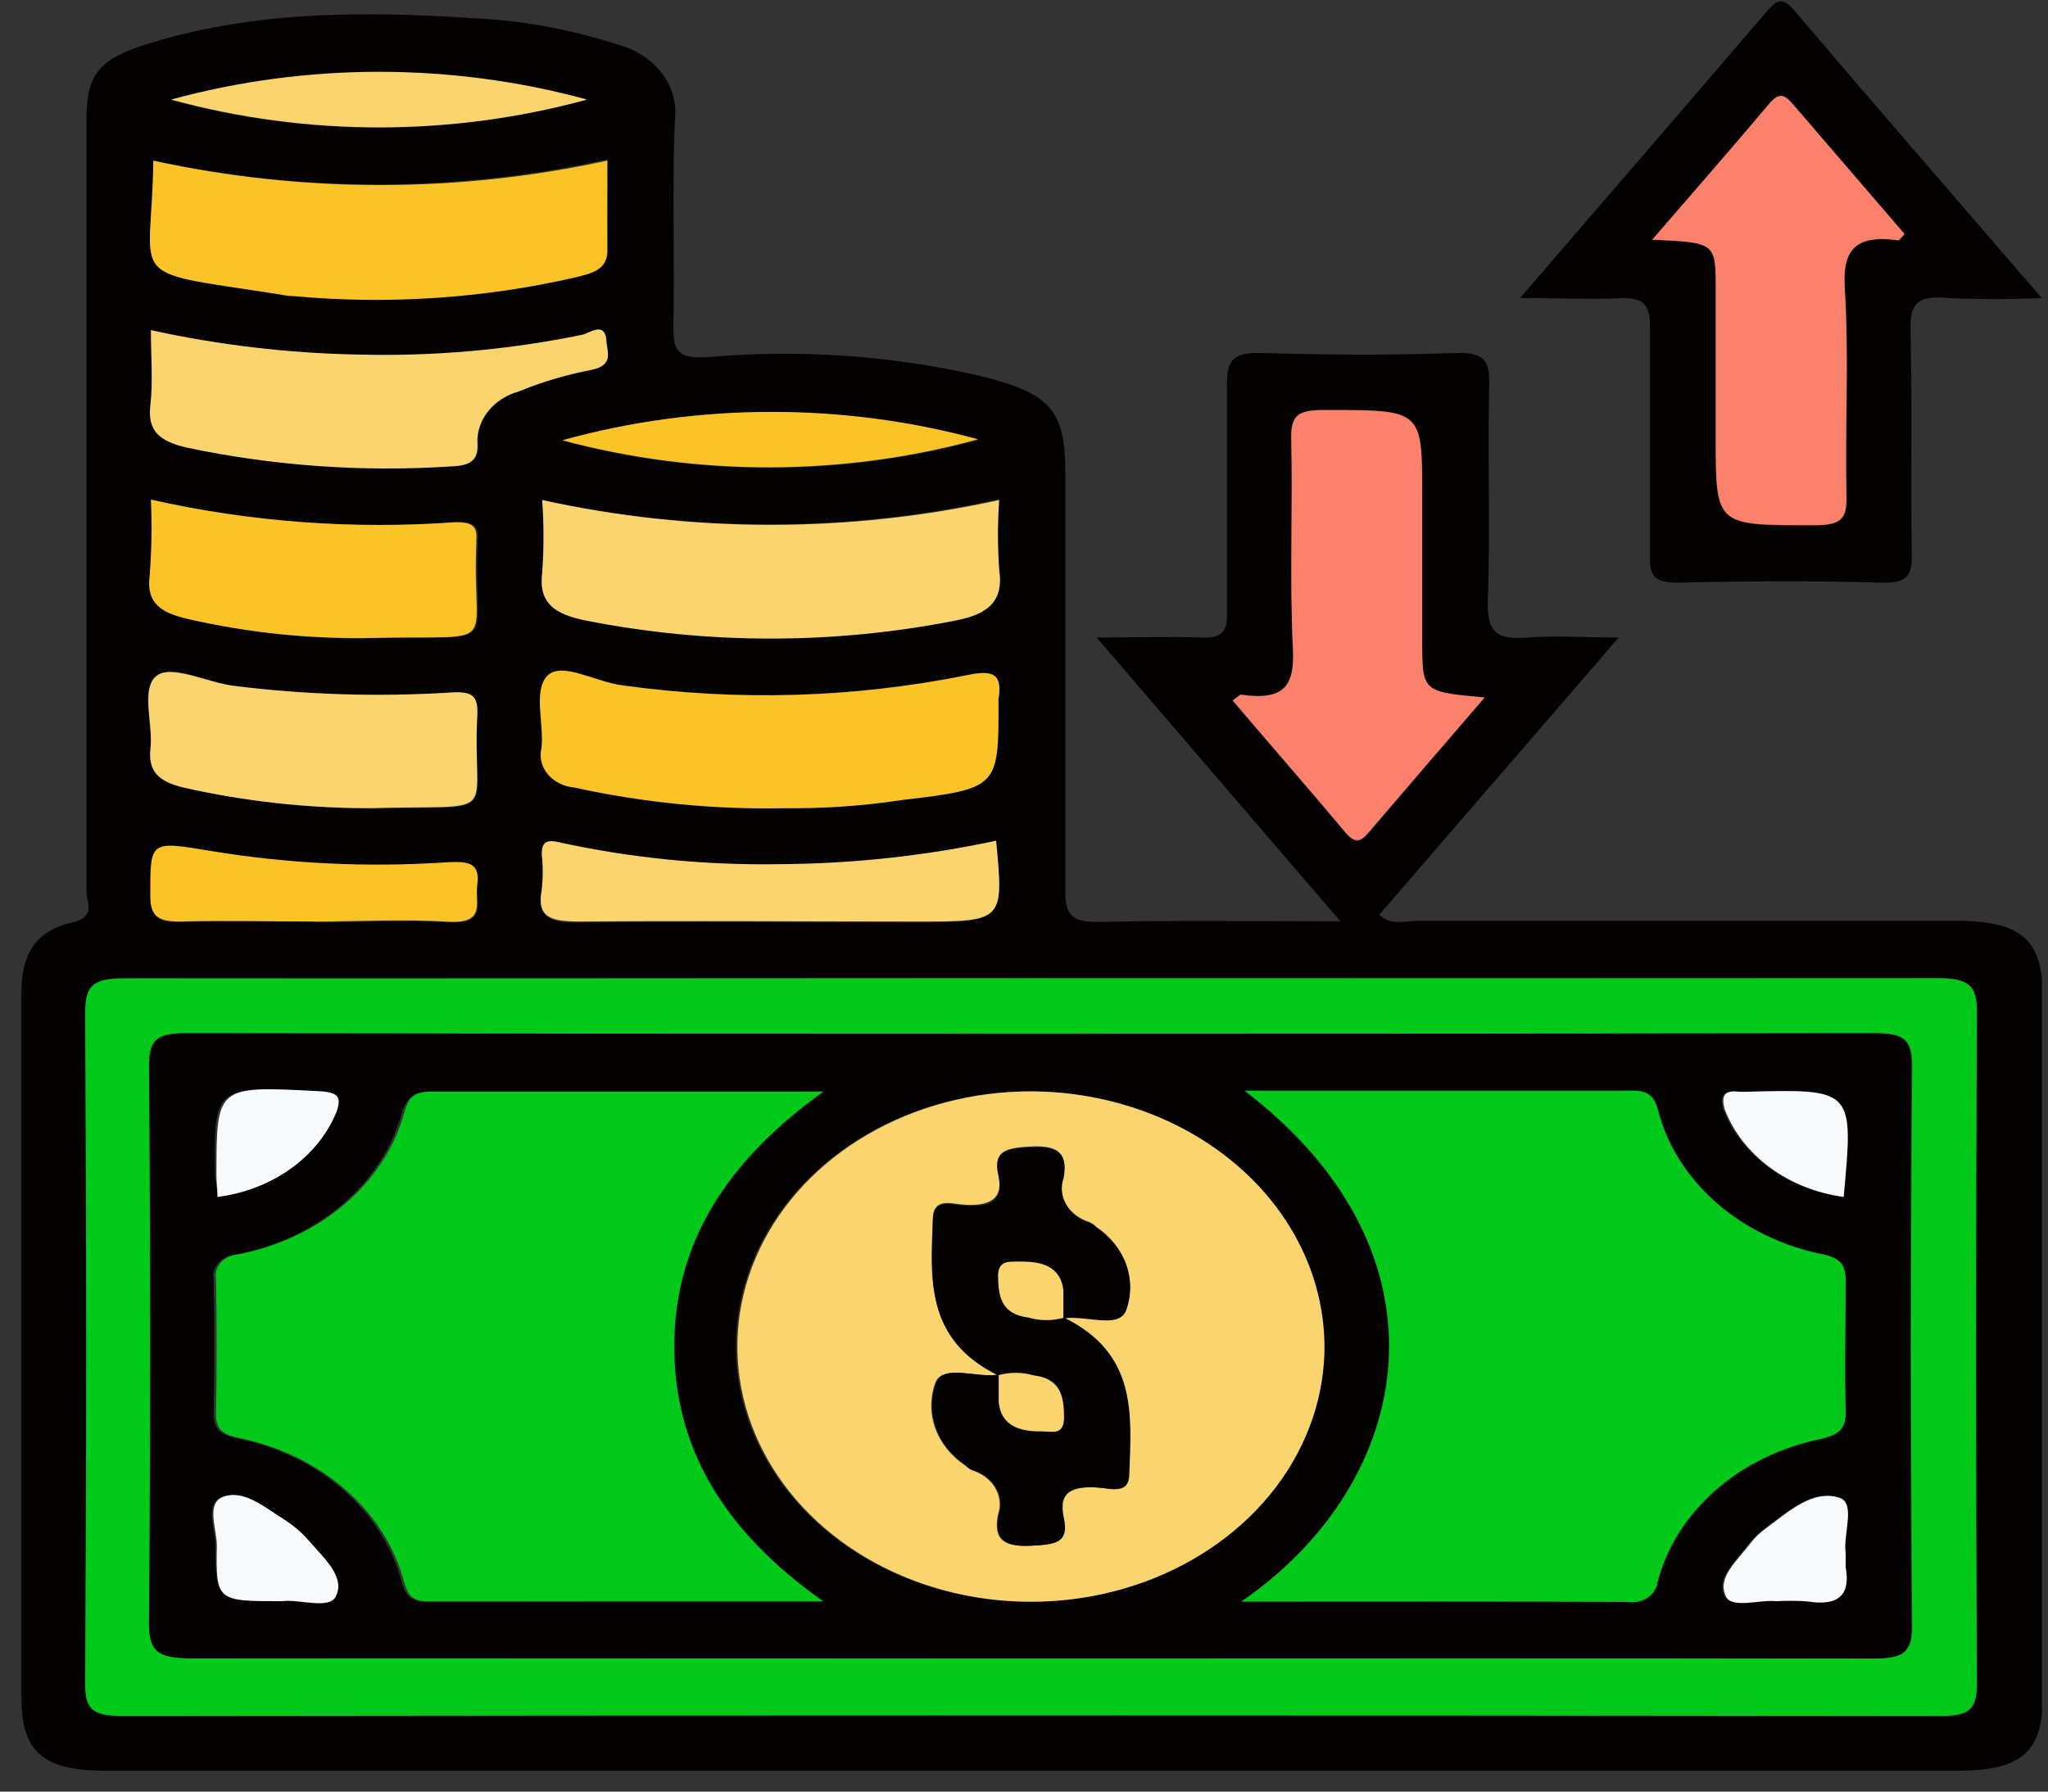 <svg width="96" height="84" viewBox="0 0 96 84" fill="none" xmlns="http://www.w3.org/2000/svg">
<rect x="0" y="0" width="96" height="84" fill="#333333" stroke="none"/>
<g clip-path="url(#clip0_805_1921)">
<path d="M62.83 43.196L51.405 29.892C53.272 29.892 54.782 29.83 56.281 29.892C57.301 29.945 57.526 29.59 57.515 28.765C57.515 25.164 57.515 21.564 57.515 17.971C57.515 16.765 57.913 16.517 59.209 16.552C62.197 16.641 65.196 16.659 68.185 16.552C69.582 16.499 69.837 16.907 69.807 18.025C69.725 21.457 69.868 24.898 69.735 28.322C69.735 29.697 70.225 29.998 71.632 29.892C73.04 29.785 74.162 29.892 75.876 29.892L64.656 42.886C65.206 43.427 65.879 43.169 66.461 43.169C74.866 43.169 83.261 43.169 91.666 43.169C94.726 43.169 95.746 44.056 95.746 46.611V79.658C95.746 82.133 94.726 83.02 91.809 83.02H4.902C2.036 83.02 1.006 82.133 1.006 79.623C1.006 68.607 1.006 57.591 1.006 46.575C1.006 44.961 1.475 43.684 3.393 43.249C4.535 42.983 4.046 42.291 4.056 41.803C4.056 35.435 4.056 29.067 4.056 22.708V5.634C4.056 3.479 4.596 2.751 7.116 1.998C11.971 0.525 16.99 0.516 22.029 0.845C24.383 0.944 26.706 1.36 28.914 2.077C29.774 2.297 30.518 2.773 31.016 3.422C31.514 4.07 31.733 4.85 31.637 5.625C31.494 8.836 31.637 12.047 31.566 15.257C31.566 16.384 31.658 16.854 33.259 16.738C37.516 16.371 41.814 16.671 45.948 17.625C49.273 18.45 49.937 19.249 49.937 22.175C49.937 28.712 49.937 35.24 49.937 41.777C49.937 42.93 50.242 43.258 51.599 43.223C55.108 43.143 58.739 43.196 62.83 43.196ZM48.427 45.857C34.238 45.857 20.04 45.857 5.851 45.857C4.321 45.857 3.984 46.221 3.995 47.498C4.056 57.958 4.056 68.418 3.995 78.878C3.995 80.075 4.27 80.448 5.749 80.439C34.14 80.403 62.527 80.403 90.911 80.439C92.359 80.439 92.676 80.102 92.665 78.886C92.611 68.421 92.611 57.961 92.665 47.507C92.665 46.247 92.37 45.848 90.819 45.848C76.692 45.892 62.565 45.866 48.427 45.866V45.857ZM69.592 32.695C66.665 32.455 66.665 32.455 66.665 30.034V23.24C66.665 19.204 66.665 19.24 62.034 19.257C60.902 19.257 60.494 19.461 60.524 20.526C60.606 23.834 60.443 27.16 60.606 30.459C60.688 32.154 60.178 32.899 58.188 32.606C58.107 32.606 58.015 32.712 57.781 32.872C59.545 34.921 61.34 36.97 63.085 39.081C63.595 39.675 63.86 39.409 64.207 39.001C65.941 36.934 67.685 34.921 69.592 32.703V32.695ZM7.187 7.523C7.126 13.288 5.678 12.65 12.859 13.687C13.175 13.732 13.481 13.794 13.797 13.812C18.242 14.222 22.736 13.921 27.057 12.925C27.771 12.738 28.547 12.605 28.506 11.674C28.434 10.308 28.506 8.933 28.506 7.461C21.515 9.016 14.191 9.04 7.187 7.532V7.523ZM25.415 23.435C25.497 24.563 25.497 25.695 25.415 26.823C25.211 28.242 25.976 28.757 27.455 29.049C33.163 30.178 39.088 30.178 44.796 29.049C46.367 28.748 47.07 28.162 46.836 26.672C46.758 25.582 46.758 24.489 46.836 23.399C39.811 24.966 32.448 24.982 25.415 23.444V23.435ZM36.799 37.883C38.631 37.904 40.461 37.777 42.266 37.502C46.795 36.97 46.825 36.908 46.805 32.934C46.8 32.878 46.8 32.822 46.805 32.766C46.978 31.692 46.642 31.355 45.285 31.657C40.005 32.717 34.539 32.877 29.189 32.127C27.955 31.985 26.252 31.054 25.65 31.683C25.048 32.313 25.507 33.901 25.384 35.054C25.33 35.266 25.328 35.486 25.378 35.699C25.428 35.912 25.53 36.113 25.677 36.289C25.824 36.465 26.012 36.612 26.228 36.72C26.445 36.828 26.686 36.895 26.935 36.916C30.157 37.63 33.475 37.958 36.799 37.892V37.883ZM7.075 15.479C7.075 16.756 7.177 17.918 7.075 19.027C6.973 20.136 7.524 20.677 8.748 20.969C12.823 21.834 17.03 22.134 21.213 21.856C22.049 21.856 22.467 21.581 22.406 20.765C22.382 20.233 22.559 19.709 22.909 19.272C23.258 18.835 23.762 18.509 24.344 18.344C25.411 17.911 26.53 17.581 27.68 17.359C28.812 17.138 28.434 16.472 28.394 15.94C28.332 15.053 27.608 15.63 27.282 15.71C23.822 16.423 20.268 16.736 16.714 16.641C13.461 16.569 10.228 16.179 7.075 15.479ZM7.075 23.462C7.146 24.643 7.146 25.828 7.075 27.009C6.912 28.287 7.595 28.739 8.88 29.032C11.705 29.68 14.62 29.978 17.541 29.919C23.661 29.785 22.171 30.61 22.386 25.484C22.381 25.428 22.381 25.371 22.386 25.315C22.457 24.686 22.192 24.428 21.417 24.49C16.601 24.844 11.752 24.485 7.075 23.426V23.462ZM17.275 37.928C23.722 37.741 22.141 38.584 22.375 33.493C22.375 32.606 22.049 32.402 21.07 32.473C17.711 32.68 14.336 32.576 11.002 32.162C9.707 32.012 8.034 31.054 7.299 31.719C6.565 32.384 7.177 33.927 7.055 35.072C6.932 36.216 7.422 36.642 8.605 36.925C11.427 37.563 14.329 37.888 17.245 37.892L17.275 37.928ZM46.723 39.453C43.406 40.172 40.003 40.55 36.584 40.58C33.075 40.638 29.572 40.286 26.17 39.533C25.558 39.391 25.395 39.613 25.405 40.101C25.466 40.652 25.466 41.208 25.405 41.759C25.15 43.072 25.833 43.276 27.19 43.258C32.464 43.187 37.737 43.258 43.011 43.258C47.06 43.205 47.06 43.205 46.693 39.418L46.723 39.453ZM14.756 43.24C16.847 43.24 18.958 43.143 21.039 43.24C22.834 43.347 22.284 42.353 22.396 41.529C22.549 40.491 21.967 40.402 20.958 40.455C17.278 40.703 13.578 40.527 9.951 39.932C7.014 39.435 7.065 39.444 7.075 42.043C7.075 42.983 7.391 43.267 8.462 43.231C10.523 43.152 12.624 43.205 14.725 43.205L14.756 43.24ZM27.547 4.703C21.202 2.969 14.399 2.969 8.054 4.703C14.393 6.424 21.186 6.412 27.516 4.667L27.547 4.703ZM26.394 20.668C32.743 22.374 39.539 22.358 45.877 20.623C39.526 18.881 32.711 18.887 26.364 20.641L26.394 20.668Z" fill="#030201"/>
<path d="M71.255 13.971C75.284 9.297 79.058 4.924 82.812 0.543C83.21 0.082 83.496 -0.211 84.067 0.445C87.841 4.88 91.656 9.27 95.705 13.971C94.231 14.039 92.753 14.039 91.278 13.971C89.769 13.82 89.524 14.344 89.554 15.523C89.646 19.009 89.554 22.495 89.616 25.98C89.616 26.867 89.524 27.355 88.218 27.32C85.046 27.222 81.863 27.24 78.681 27.32C77.559 27.32 77.324 27.018 77.345 26.105C77.345 22.512 77.345 18.92 77.345 15.319C77.345 14.211 76.988 13.909 75.764 13.989C74.438 14.042 73.05 13.971 71.255 13.971ZM77.447 11.239C80.425 11.373 80.425 11.373 80.425 13.59V20.543C80.425 24.703 80.425 24.659 85.138 24.632C86.392 24.632 86.576 24.242 86.555 23.293C86.494 20.038 86.678 16.774 86.474 13.537C86.362 11.763 86.892 10.991 88.973 11.275C89.034 11.275 89.126 11.133 89.279 10.982L84.077 4.933C83.72 4.525 83.455 4.259 82.955 4.845C81.211 6.911 79.415 8.96 77.447 11.239Z" fill="#030201"/>
<path d="M48.427 45.866C62.565 45.866 76.692 45.866 90.819 45.866C92.37 45.866 92.676 46.265 92.665 47.524C92.611 57.978 92.611 68.438 92.665 78.904C92.665 80.119 92.359 80.465 90.911 80.457C62.52 80.421 34.133 80.421 5.749 80.457C4.27 80.457 3.984 80.093 3.995 78.895C4.056 68.43 4.056 57.969 3.995 47.515C3.995 46.238 4.321 45.866 5.851 45.875C20.04 45.892 34.238 45.866 48.427 45.866ZM48.121 77.751C61.381 77.751 74.642 77.751 87.831 77.751C89.218 77.751 89.646 77.503 89.636 76.226C89.561 67.481 89.561 58.738 89.636 49.999C89.636 48.766 89.32 48.438 87.871 48.438C61.521 48.479 35.173 48.479 8.83 48.438C7.442 48.438 7.014 48.677 7.024 49.955C7.099 58.647 7.099 67.336 7.024 76.022C7.024 77.388 7.381 77.751 8.983 77.742C22.029 77.725 35.075 77.751 48.08 77.751H48.121Z" fill="#00C91A"/>
<path d="M69.593 32.703C67.685 34.921 65.941 36.934 64.207 38.965C63.86 39.373 63.595 39.639 63.085 39.045C61.341 36.97 59.545 34.921 57.781 32.837C58.015 32.677 58.107 32.562 58.189 32.57C60.229 32.863 60.688 32.118 60.606 30.424C60.443 27.125 60.606 23.799 60.525 20.49C60.525 19.426 60.902 19.231 62.034 19.222C66.665 19.222 66.665 19.169 66.665 23.204V29.998C66.665 32.437 66.665 32.437 69.593 32.703Z" fill="#FC816D"/>
<path d="M7.187 7.532C14.171 9.058 21.481 9.058 28.465 7.532C28.465 9.004 28.465 10.379 28.465 11.745C28.465 12.676 27.731 12.809 27.017 12.995C22.696 13.992 18.202 14.293 13.756 13.883C13.44 13.883 13.134 13.803 12.818 13.758C5.678 12.659 7.126 13.297 7.187 7.532Z" fill="#FAC328"/>
<path d="M25.415 23.444C32.444 24.996 39.807 24.996 46.836 23.444C46.759 24.534 46.759 25.627 46.836 26.717C47.05 28.171 46.346 28.792 44.796 29.094C39.089 30.222 33.163 30.222 27.455 29.094C26.007 28.801 25.242 28.287 25.415 26.867C25.499 25.727 25.499 24.584 25.415 23.444Z" fill="#F9D46F"/>
<path d="M36.799 37.892C33.476 37.961 30.157 37.636 26.935 36.925C26.686 36.904 26.445 36.837 26.229 36.729C26.012 36.621 25.824 36.474 25.677 36.298C25.53 36.122 25.429 35.92 25.378 35.708C25.328 35.495 25.33 35.275 25.385 35.063C25.507 33.91 24.987 32.402 25.65 31.692C26.313 30.983 27.955 31.994 29.189 32.136C34.539 32.885 40.005 32.726 45.285 31.666C46.642 31.364 46.979 31.666 46.805 32.774C46.8 32.83 46.8 32.887 46.805 32.943C46.805 36.916 46.805 36.978 42.266 37.511C40.461 37.785 38.631 37.913 36.799 37.892Z" fill="#FAC328"/>
<path d="M7.075 15.479C10.239 16.175 13.483 16.559 16.745 16.623C20.299 16.718 23.852 16.405 27.313 15.692C27.639 15.612 28.332 15.071 28.424 15.923C28.424 16.437 28.843 17.12 27.71 17.342C26.538 17.567 25.399 17.907 24.314 18.353C23.732 18.518 23.228 18.844 22.878 19.281C22.528 19.718 22.352 20.242 22.376 20.774C22.437 21.59 22.019 21.83 21.182 21.865C17 22.143 12.793 21.843 8.717 20.978C7.493 20.685 6.912 20.215 7.045 19.036C7.177 17.856 7.075 16.756 7.075 15.479Z" fill="#F9D46F"/>
<path d="M7.075 23.426C11.733 24.475 16.561 24.832 21.356 24.482C22.131 24.482 22.376 24.677 22.325 25.306C22.32 25.362 22.32 25.419 22.325 25.475C22.11 30.593 23.63 29.768 17.48 29.91C14.559 29.97 11.644 29.671 8.82 29.023C7.534 28.73 6.851 28.278 7.014 27C7.107 25.811 7.127 24.618 7.075 23.426Z" fill="#FAC328"/>
<path d="M17.245 37.892C14.33 37.888 11.427 37.563 8.605 36.925C7.422 36.641 6.932 36.154 7.055 35.072C7.177 33.989 6.616 32.331 7.3 31.719C7.983 31.107 9.707 32.012 11.002 32.162C14.336 32.576 17.711 32.68 21.07 32.473C22.09 32.402 22.416 32.57 22.375 33.493C22.11 38.548 23.691 37.706 17.245 37.892Z" fill="#F9D46F"/>
<path d="M46.693 39.417C47.05 43.205 47.05 43.205 43.001 43.205C37.727 43.205 32.453 43.16 27.18 43.205C25.823 43.205 25.14 43.019 25.395 41.706C25.456 41.154 25.456 40.599 25.395 40.047C25.395 39.559 25.548 39.338 26.16 39.48C29.552 40.227 33.045 40.576 36.544 40.517C39.965 40.497 43.371 40.128 46.693 39.417Z" fill="#F9D46F"/>
<path d="M14.725 43.205C12.624 43.205 10.523 43.152 8.432 43.205C7.412 43.205 7.045 42.956 7.045 42.016C7.045 39.418 6.983 39.409 9.921 39.905C13.547 40.5 17.248 40.676 20.927 40.429C21.947 40.376 22.518 40.429 22.365 41.502C22.253 42.291 22.804 43.32 21.009 43.214C18.928 43.081 16.816 43.205 14.725 43.205Z" fill="#FAC328"/>
<path d="M27.516 4.667C21.173 6.406 14.367 6.406 8.024 4.667C14.368 2.933 21.172 2.933 27.516 4.667Z" fill="#F9D46F"/>
<path d="M26.364 20.641C32.698 18.884 39.502 18.868 45.846 20.596C39.508 22.332 32.712 22.347 26.364 20.641Z" fill="#FAC328"/>
<path d="M77.447 11.239C79.415 8.96 81.211 6.911 82.955 4.836C83.455 4.25 83.72 4.516 84.077 4.924L89.279 10.973C89.126 11.124 89.034 11.275 88.973 11.266C86.933 10.982 86.362 11.745 86.474 13.528C86.678 16.774 86.474 20.038 86.556 23.284C86.556 24.233 86.392 24.614 85.138 24.623C80.425 24.623 80.425 24.694 80.425 20.535V13.581C80.425 11.372 80.425 11.372 77.447 11.239Z" fill="#FC816D"/>
<path d="M48.08 77.751C35.034 77.751 21.988 77.751 8.942 77.751C7.34 77.751 6.973 77.396 6.983 76.03C7.058 67.338 7.058 58.649 6.983 49.963C6.983 48.686 7.402 48.438 8.789 48.447C35.139 48.482 61.487 48.482 87.831 48.447C89.279 48.447 89.605 48.775 89.595 50.008C89.534 58.747 89.534 67.489 89.595 76.234C89.595 77.512 89.177 77.76 87.79 77.76C74.601 77.733 61.34 77.751 48.08 77.751ZM58.148 75.09C64.441 75.09 70.388 75.09 76.263 75.09C76.431 75.118 76.603 75.115 76.769 75.081C76.934 75.048 77.09 74.984 77.226 74.894C77.362 74.805 77.474 74.692 77.556 74.562C77.638 74.432 77.688 74.289 77.702 74.141C78.131 72.514 79.077 71.024 80.431 69.841C81.785 68.657 83.493 67.827 85.362 67.445C86.178 67.25 86.525 66.993 86.515 66.23C86.454 64.181 86.464 62.132 86.515 60.092C86.515 59.391 86.352 59.01 85.495 58.806C83.59 58.432 81.847 57.595 80.469 56.392C79.09 55.189 78.134 53.67 77.712 52.012C77.549 51.462 77.314 51.125 76.58 51.125C70.561 51.125 64.554 51.125 58.342 51.125C68.389 58.815 66.308 69.485 58.189 75.09H58.148ZM38.553 75.09C33.851 71.773 31.474 67.897 31.494 63.037C31.515 58.176 33.994 54.407 38.492 51.187C32.086 51.187 26.119 51.187 20.131 51.187C19.326 51.187 19.111 51.48 18.867 52.074C18.433 53.73 17.466 55.244 16.078 56.44C14.691 57.635 12.941 58.462 11.033 58.824C10.876 58.836 10.723 58.877 10.585 58.944C10.447 59.01 10.326 59.101 10.23 59.21C10.134 59.319 10.065 59.445 10.028 59.578C9.99 59.712 9.985 59.85 10.013 59.986C10.054 62.091 10.054 64.193 10.013 66.292C10.013 66.975 10.288 67.25 11.033 67.418C12.937 67.794 14.68 68.631 16.061 69.831C17.442 71.032 18.404 72.548 18.836 74.203C18.999 74.736 19.183 75.09 19.938 75.09C26.068 75.081 32.096 75.081 38.594 75.081L38.553 75.09ZM62.014 63.063C61.997 60.695 61.173 58.384 59.645 56.423C58.117 54.462 55.953 52.94 53.429 52.049C50.906 51.158 48.134 50.938 45.467 51.418C42.799 51.898 40.355 53.055 38.445 54.744C36.534 56.432 35.243 58.576 34.735 60.903C34.227 63.23 34.525 65.636 35.59 67.816C36.656 69.996 38.442 71.852 40.722 73.148C43.001 74.445 45.672 75.124 48.396 75.099C52.045 75.071 55.533 73.788 58.098 71.532C60.663 69.275 62.096 66.227 62.085 63.054L62.014 63.063ZM10.125 56.127C11.385 55.967 12.57 55.51 13.553 54.806C14.536 54.103 15.28 53.18 15.705 52.136C15.949 51.427 15.786 51.249 14.878 51.169C10.023 50.921 10.023 50.895 10.074 55.152C10.145 55.498 10.176 55.79 10.196 56.119L10.125 56.127ZM86.352 56.127C86.821 51.028 86.821 51.028 81.833 51.196H81.455C80.711 51.125 80.629 51.427 80.762 51.985C81.172 53.063 81.918 54.02 82.918 54.75C83.918 55.48 85.131 55.954 86.423 56.119L86.352 56.127ZM13.155 75.081C13.919 74.966 15.348 75.481 15.664 74.868C16.143 73.982 15.103 73.05 14.419 72.261C14.078 71.863 13.668 71.513 13.206 71.223C12.338 70.682 11.329 69.804 10.36 70.203C9.584 70.522 10.105 71.702 10.094 72.492C10.115 75.073 10.145 75.073 13.226 75.073L13.155 75.081ZM83.179 75.081C83.672 75.05 84.166 75.05 84.658 75.081C86.209 75.33 86.698 74.709 86.454 73.467C86.454 73.254 86.454 73.024 86.454 72.811C86.331 71.924 86.943 70.469 86.158 70.221C84.903 69.822 83.75 70.895 82.741 71.64C82.447 71.853 82.189 72.1 81.976 72.376C81.394 73.157 80.384 73.999 80.854 74.868C81.231 75.436 82.547 75.01 83.251 75.073L83.179 75.081Z" fill="#030201"/>
<path d="M58.189 75.09C66.349 69.485 68.389 58.815 58.342 51.143C64.554 51.143 70.582 51.143 76.58 51.143C77.314 51.143 77.549 51.453 77.712 52.03C78.134 53.688 79.091 55.207 80.469 56.41C81.847 57.613 83.59 58.45 85.495 58.824C86.382 59.028 86.515 59.409 86.515 60.11C86.515 62.15 86.464 64.199 86.515 66.247C86.515 67.01 86.178 67.267 85.362 67.463C83.493 67.845 81.785 68.675 80.431 69.858C79.077 71.042 78.131 72.532 77.702 74.159C77.688 74.306 77.638 74.45 77.556 74.58C77.474 74.709 77.362 74.823 77.226 74.912C77.09 75.002 76.935 75.065 76.769 75.099C76.603 75.133 76.431 75.136 76.264 75.108C70.398 75.073 64.482 75.09 58.189 75.09Z" fill="#00C91A"/>
<path d="M38.594 75.082C32.096 75.082 26.068 75.082 20.05 75.082C19.295 75.082 19.111 74.727 18.948 74.195C18.516 72.539 17.554 71.023 16.173 69.823C14.792 68.622 13.049 67.785 11.145 67.409C10.39 67.241 10.125 66.966 10.125 66.283C10.166 64.178 10.166 62.076 10.125 59.977C10.098 59.842 10.103 59.703 10.14 59.569C10.177 59.436 10.246 59.311 10.342 59.201C10.438 59.092 10.559 59.002 10.697 58.935C10.835 58.868 10.988 58.828 11.145 58.815C13.053 58.453 14.803 57.626 16.191 56.431C17.578 55.235 18.545 53.721 18.979 52.065C19.173 51.436 19.438 51.178 20.244 51.178C26.211 51.178 32.178 51.178 38.604 51.178C34.106 54.398 31.637 58.221 31.607 63.028C31.576 67.835 33.892 71.764 38.594 75.082Z" fill="#00C91A"/>
<path d="M62.085 63.054C62.103 65.423 61.312 67.743 59.813 69.721C58.313 71.698 56.173 73.244 53.662 74.163C51.151 75.081 48.383 75.331 45.709 74.881C43.034 74.43 40.574 73.3 38.639 71.632C36.704 69.965 35.382 67.836 34.84 65.514C34.298 63.193 34.561 60.784 35.595 58.593C36.629 56.401 38.388 54.526 40.649 53.205C42.909 51.883 45.57 51.175 48.294 51.169C51.93 51.172 55.418 52.421 58 54.647C60.582 56.872 62.05 59.893 62.085 63.054ZM46.785 64.447C45.765 64.633 44.204 63.95 43.847 64.82C43.591 65.515 43.588 66.262 43.838 66.958C44.088 67.655 44.579 68.268 45.245 68.713C45.331 68.796 45.43 68.868 45.54 68.926C46.02 69.068 46.417 69.367 46.648 69.759C46.878 70.152 46.924 70.607 46.775 71.028C46.601 72.004 46.846 72.536 48.243 72.474C49.376 72.421 50.09 72.314 49.825 71.143C49.559 69.973 50.273 69.644 51.528 69.751C52.048 69.795 52.854 70.07 52.895 69.112C53.007 66.309 53.282 63.462 49.835 61.777C50.855 61.591 52.415 62.274 52.772 61.405C53.028 60.71 53.032 59.963 52.782 59.266C52.531 58.569 52.04 57.956 51.375 57.511C51.294 57.423 51.193 57.351 51.079 57.298C50.601 57.154 50.205 56.855 49.975 56.463C49.745 56.071 49.698 55.617 49.845 55.196C50.018 54.221 49.773 53.688 48.386 53.75C47.244 53.804 46.53 53.919 46.795 55.081C47.06 56.243 46.346 56.58 45.092 56.473C44.571 56.429 43.766 56.154 43.725 57.112C43.623 59.924 43.337 62.762 46.785 64.447Z" fill="#F9D46F"/>
<path d="M10.197 56.119C10.197 55.791 10.146 55.462 10.146 55.143C10.146 50.886 10.146 50.912 14.95 51.161C15.858 51.214 16.021 51.418 15.776 52.127C15.352 53.171 14.608 54.094 13.624 54.798C12.641 55.501 11.456 55.958 10.197 56.119Z" fill="#F7F9FA"/>
<path d="M86.423 56.119C85.143 55.943 83.944 55.463 82.958 54.732C81.971 54.001 81.236 53.048 80.833 51.977C80.701 51.418 80.782 51.09 81.527 51.187H81.904C86.892 51.063 86.892 51.063 86.423 56.119Z" fill="#F7F9FA"/>
<path d="M13.226 75.073C10.166 75.073 10.115 75.073 10.166 72.483C10.166 71.693 9.656 70.514 10.431 70.194C11.4 69.795 12.41 70.673 13.277 71.214C13.74 71.504 14.149 71.855 14.491 72.252C15.174 73.041 16.215 73.946 15.735 74.86C15.439 75.472 13.991 74.957 13.226 75.073Z" fill="#F7F9FA"/>
<path d="M83.251 75.073C82.547 74.975 81.211 75.436 80.915 74.869C80.446 73.982 81.456 73.157 82.037 72.376C82.25 72.101 82.508 71.853 82.802 71.64C83.822 70.895 84.964 69.822 86.219 70.221C87.004 70.469 86.392 71.906 86.515 72.811C86.515 73.024 86.515 73.254 86.515 73.467C86.739 74.709 86.27 75.33 84.72 75.082C84.231 75.047 83.74 75.044 83.251 75.073Z" fill="#F7F9FA"/>
<path d="M49.876 61.777C53.313 63.463 53.038 66.31 52.936 69.112C52.936 70.07 52.089 69.795 51.569 69.751C50.314 69.645 49.59 69.893 49.865 71.144C50.141 72.394 49.416 72.421 48.284 72.474C46.887 72.536 46.642 72.004 46.815 71.028C46.965 70.607 46.919 70.152 46.689 69.76C46.458 69.367 46.061 69.068 45.581 68.926C45.471 68.868 45.371 68.796 45.285 68.713C44.62 68.268 44.129 67.655 43.879 66.959C43.629 66.262 43.632 65.515 43.888 64.82C44.245 63.933 45.826 64.633 46.826 64.447C46.826 64.882 46.826 65.334 46.826 65.751C46.928 66.771 47.672 67.143 48.764 67.117C49.304 67.117 49.896 67.241 49.886 66.434C49.876 65.627 49.743 64.66 48.447 64.492C47.911 64.336 47.331 64.336 46.795 64.492C43.358 62.806 43.643 59.968 43.735 57.156C43.735 56.199 44.582 56.474 45.102 56.518C46.356 56.624 47.081 56.376 46.805 55.125C46.53 53.875 47.254 53.848 48.397 53.795C49.784 53.733 50.029 54.265 49.855 55.241C49.709 55.662 49.755 56.116 49.986 56.508C50.216 56.9 50.611 57.199 51.089 57.343C51.204 57.395 51.304 57.468 51.385 57.556C52.05 58.001 52.542 58.614 52.792 59.31C53.042 60.007 53.039 60.754 52.783 61.449C52.426 62.336 50.844 61.636 49.845 61.822C49.845 61.387 49.845 60.935 49.845 60.518C49.743 59.498 49.008 59.126 47.917 59.152C47.366 59.152 46.775 59.028 46.785 59.835C46.785 60.784 46.928 61.609 48.233 61.777C48.766 61.933 49.343 61.933 49.876 61.777Z" fill="#030201"/>
<path d="M49.875 61.777C49.343 61.933 48.766 61.933 48.233 61.777C46.928 61.627 46.805 60.784 46.785 59.835C46.785 59.028 47.366 59.17 47.917 59.152C49.008 59.152 49.743 59.498 49.845 60.518C49.845 60.944 49.845 61.405 49.845 61.822L49.875 61.777Z" fill="#F9D46F"/>
<path d="M46.785 64.483C47.321 64.327 47.901 64.327 48.437 64.483C49.733 64.633 49.865 65.485 49.875 66.425C49.886 67.365 49.294 67.09 48.753 67.108C47.662 67.108 46.917 66.762 46.815 65.742C46.815 65.316 46.815 64.855 46.815 64.438L46.785 64.483Z" fill="#F9D46F"/>
</g>
<defs>
<clipPath id="clip0_805_1921">
<rect width="94.771" height="83" fill="white" transform="translate(0.945 0.064)"/>
</clipPath>
</defs>
</svg>

